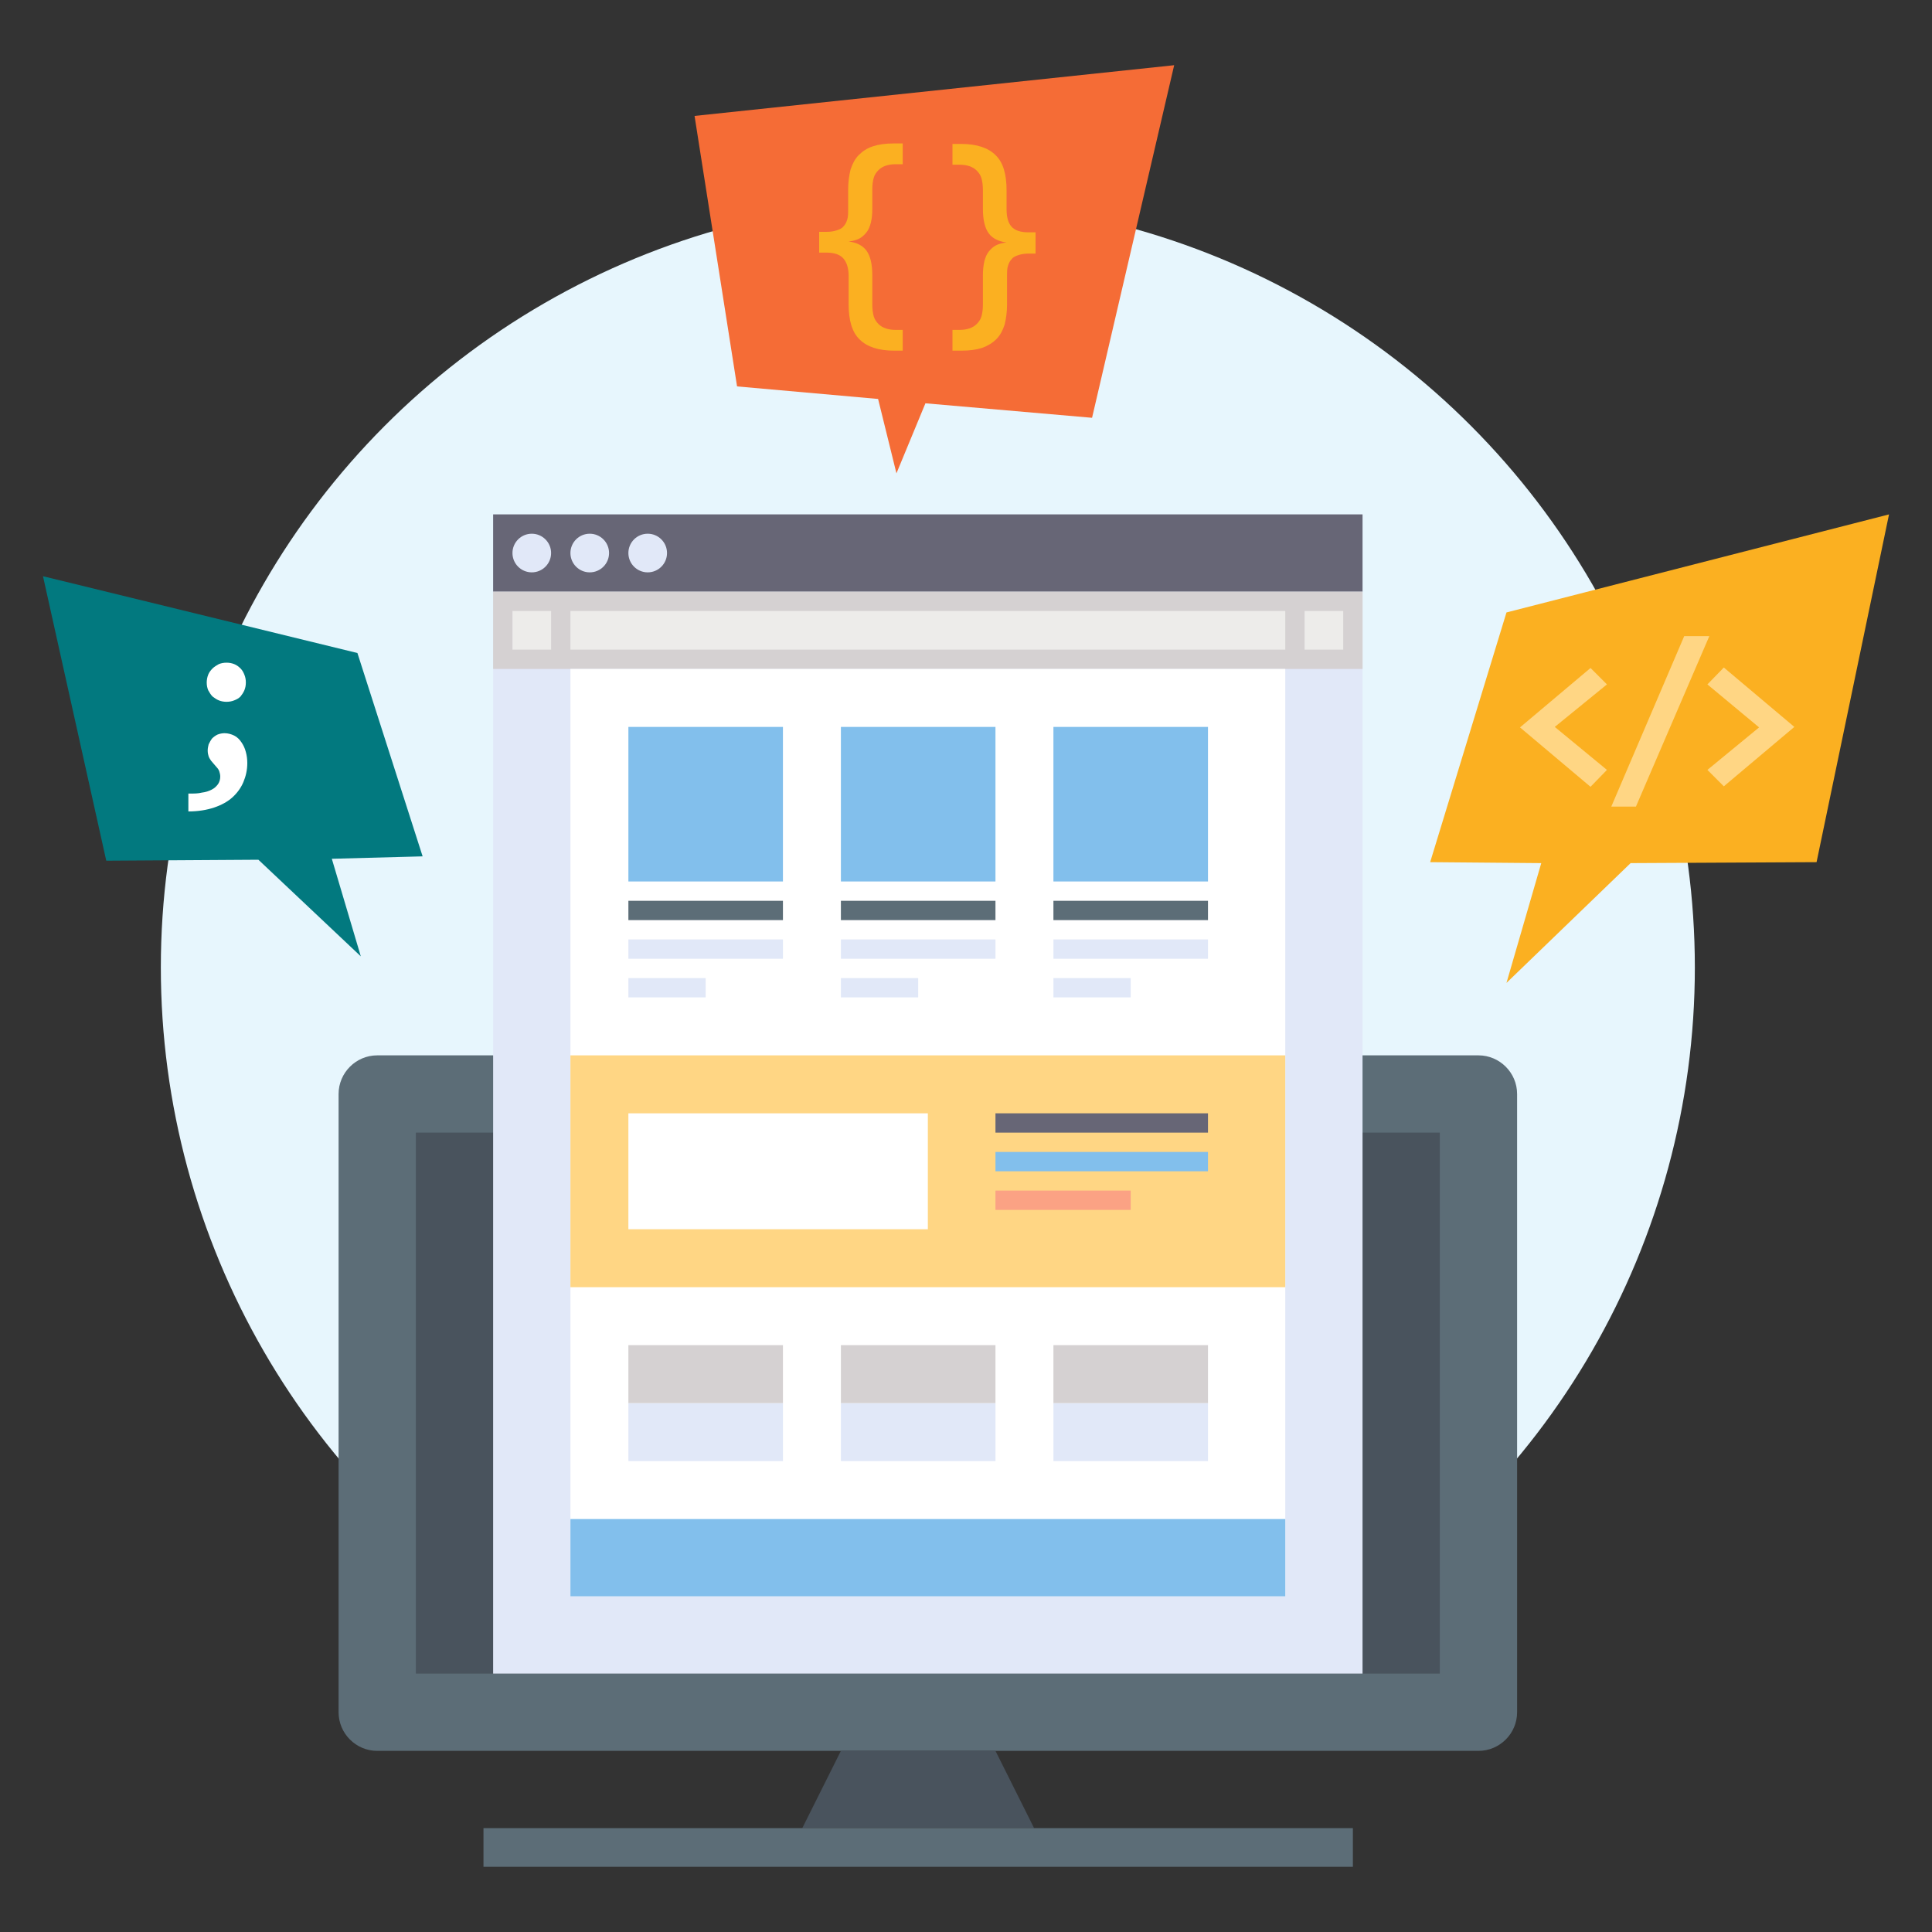 <?xml version="1.0" encoding="utf-8"?>
<!-- Generator: Adobe Illustrator 19.0.0, SVG Export Plug-In . SVG Version: 6.00 Build 0)  -->
<svg version="1.1" id="Layer_1" xmlns="http://www.w3.org/2000/svg" xmlns:xlink="http://www.w3.org/1999/xlink" x="0px" y="0px"
	 viewBox="0 0 400 400" style="enable-background:new 0 0 400 400;" xml:space="preserve">
<rect x="0" y="0" width="400" height="400" fill="#333333" stroke="none"/>
<style type="text/css">
	.st0{fill:#E7F6FD;}
	.st1{fill:#FBB021;}
	.st2{fill:#02797F;}
	.st3{fill:#5C6D77;}
	.st4{fill:#49535D;}
	.st5{fill:#E1E8F8;}
	.st6{fill:#676676;}
	.st7{fill:#D5D1D2;}
	.st8{fill:#EDECEA;}
	.st9{fill:#FFFFFF;}
	.st10{fill:#82BFEC;}
	.st11{fill:#FFD684;}
	.st12{fill:#FBA284;}
	.st13{fill:#F56C36;}
</style>
<g id="XMLID_1_">
	<circle id="XMLID_221_" class="st0" cx="192.1" cy="200.3" r="158.8"/>
	<polygon id="XMLID_224_" class="st1" points="311.9,126.8 391.1,106.5 376.1,178.5 337.6,178.7 311.9,203.5 319.1,178.7 
		296.1,178.5 	"/>
	<polygon id="XMLID_223_" class="st2" points="74,135.2 8.9,119.3 22,178.2 53.5,178 74.7,198 68.7,177.8 87.5,177.3 	"/>
	<path id="XMLID_173_" class="st3" d="M306.1,362.5h-228c-4.4,0-8-3.6-8-8v-128c0-4.4,3.6-8,8-8h228c4.4,0,8,3.6,8,8v128
		C314.1,358.9,310.5,362.5,306.1,362.5z"/>
	<rect id="XMLID_209_" x="86.1" y="234.5" class="st4" width="212" height="112"/>
	<g id="XMLID_169_">
		<rect id="XMLID_12_" x="102.1" y="106.5" class="st5" width="180" height="240"/>
		<rect id="XMLID_15_" x="102.1" y="106.5" class="st6" width="180" height="16"/>
		<rect id="XMLID_26_" x="102.1" y="122.5" class="st7" width="180" height="16"/>
		<circle id="XMLID_16_" class="st5" cx="110.1" cy="114.5" r="4"/>
		<circle id="XMLID_23_" class="st5" cx="122.1" cy="114.5" r="4"/>
		<circle id="XMLID_24_" class="st5" cx="134.1" cy="114.5" r="4"/>
		<rect id="XMLID_27_" x="106.1" y="126.5" class="st8" width="8" height="8"/>
		<rect id="XMLID_137_" x="118.1" y="126.5" class="st8" width="148" height="8"/>
		<rect id="XMLID_117_" x="270.1" y="126.5" class="st8" width="8" height="8"/>
		<rect id="XMLID_112_" x="118.1" y="138.5" class="st9" width="148" height="192"/>
		<g id="XMLID_152_">
			<rect id="XMLID_138_" x="130.1" y="150.5" class="st10" width="32" height="32"/>
			<rect id="XMLID_139_" x="130.1" y="186.5" class="st3" width="32" height="4"/>
			<rect id="XMLID_158_" x="130.1" y="194.5" class="st5" width="32" height="4"/>
			<rect id="XMLID_160_" x="130.1" y="202.5" class="st5" width="16" height="4"/>
		</g>
		<g id="XMLID_162_">
			<rect id="XMLID_182_" x="174.1" y="150.5" class="st10" width="32" height="32"/>
			<rect id="XMLID_179_" x="174.1" y="186.5" class="st3" width="32" height="4"/>
			<rect id="XMLID_171_" x="174.1" y="194.5" class="st5" width="32" height="4"/>
			<rect id="XMLID_164_" x="174.1" y="202.5" class="st5" width="16" height="4"/>
		</g>
		<g id="XMLID_185_">
			<rect id="XMLID_195_" x="218.1" y="150.5" class="st10" width="32" height="32"/>
			<rect id="XMLID_192_" x="218.1" y="186.5" class="st3" width="32" height="4"/>
			<rect id="XMLID_189_" x="218.1" y="194.5" class="st5" width="32" height="4"/>
			<rect id="XMLID_186_" x="218.1" y="202.5" class="st5" width="16" height="4"/>
		</g>
		<g id="XMLID_172_">
			<rect id="XMLID_211_" x="130.1" y="290.5" class="st5" width="32" height="12"/>
			<rect id="XMLID_212_" x="130.1" y="278.5" class="st7" width="32" height="12"/>
			<rect id="XMLID_215_" x="174.1" y="290.5" class="st5" width="32" height="12"/>
			<rect id="XMLID_230_" x="174.1" y="278.5" class="st7" width="32" height="12"/>
			<rect id="XMLID_231_" x="218.1" y="290.5" class="st5" width="32" height="12"/>
			<rect id="XMLID_232_" x="218.1" y="278.5" class="st7" width="32" height="12"/>
		</g>
		<rect id="XMLID_161_" x="118.1" y="218.5" class="st11" width="148" height="48"/>
		<rect id="XMLID_166_" x="130.1" y="230.5" class="st9" width="62" height="24"/>
		<g id="XMLID_210_">
			<rect id="XMLID_204_" x="206.1" y="230.5" class="st6" width="44" height="4"/>
			<rect id="XMLID_170_" x="206.1" y="238.5" class="st10" width="44" height="4"/>
			<rect id="XMLID_167_" x="206.1" y="246.5" class="st12" width="28" height="4"/>
		</g>
		<rect id="XMLID_168_" x="118.1" y="314.5" class="st10" width="148" height="16"/>
	</g>
	<polygon id="XMLID_207_" class="st4" points="214.1,378.5 166.1,378.5 174.1,362.5 206.1,362.5 	"/>
	<rect id="XMLID_219_" x="100.1" y="378.5" class="st3" width="180" height="8"/>
	<polygon id="XMLID_244_" class="st13" points="243.1,13.5 143.8,24 152.6,80 181.8,82.6 185.6,98 191.6,83.5 226.1,86.5 	"/>
	<g id="XMLID_2_">
		<path id="XMLID_4_" class="st1" d="M185.1,72.6c-3.2,0-5.6-0.8-7.1-2.3c-1.6-1.5-2.3-4-2.3-7.3v-5.9c0-1.6-0.4-2.8-1.1-3.6
			c-0.7-0.8-1.9-1.2-3.5-1.2h-1.5V48h1.5c0.8,0,1.5-0.1,2.1-0.3c0.6-0.2,1.1-0.4,1.4-0.8c0.4-0.4,0.6-0.8,0.8-1.4
			c0.2-0.6,0.2-1.3,0.2-2.1v-4.1c0-1.6,0.2-3,0.5-4.2c0.4-1.2,0.9-2.2,1.7-3c0.8-0.8,1.7-1.4,2.9-1.8c1.2-0.4,2.6-0.6,4.3-0.6h1.9
			v4.3h-1.5c-0.7,0-1.4,0.1-2,0.3c-0.6,0.2-1.1,0.5-1.5,0.9c-0.4,0.4-0.8,0.9-1,1.6c-0.2,0.7-0.3,1.5-0.3,2.4v4
			c0,1.2-0.1,2.1-0.3,2.9c-0.2,0.8-0.5,1.5-0.9,2c-0.4,0.5-0.9,1-1.5,1.3c-0.6,0.3-1.3,0.5-2.2,0.6c1.6,0.2,2.9,0.8,3.7,1.9
			c0.8,1.1,1.2,2.8,1.2,5.1V63c0,1,0.1,1.8,0.3,2.5c0.2,0.7,0.6,1.2,1,1.6c0.4,0.4,0.9,0.7,1.5,0.9c0.6,0.2,1.3,0.3,2,0.3h1.5v4.3
			H185.1z"/>
		<path id="XMLID_6_" class="st1" d="M199,29.8c3.2,0,5.6,0.8,7.1,2.3c1.6,1.5,2.3,4,2.3,7.3v3.9c0,1.6,0.3,2.8,1,3.6
			c0.7,0.8,1.9,1.2,3.5,1.2h1.5v4.4H213c-0.8,0-1.5,0.1-2.1,0.3c-0.6,0.2-1.1,0.4-1.4,0.8c-0.4,0.4-0.6,0.8-0.8,1.4
			c-0.2,0.6-0.2,1.3-0.2,2.1V63c0,1.6-0.2,3-0.5,4.2c-0.4,1.2-0.9,2.2-1.7,3c-0.8,0.8-1.8,1.4-2.9,1.8c-1.2,0.4-2.6,0.6-4.3,0.6
			h-1.9v-4.3h1.5c0.7,0,1.4-0.1,2-0.3c0.6-0.2,1.1-0.5,1.5-0.9c0.4-0.4,0.8-0.9,1-1.6c0.2-0.7,0.3-1.5,0.3-2.4v-6
			c0-1.2,0.1-2.1,0.3-3c0.2-0.8,0.5-1.5,0.9-2c0.4-0.5,0.9-1,1.5-1.3c0.6-0.3,1.3-0.5,2.2-0.6c-1.6-0.2-2.9-0.8-3.7-1.9
			c-0.8-1.1-1.2-2.8-1.2-5.1v-3.8c0-1-0.1-1.8-0.3-2.5c-0.2-0.7-0.6-1.2-1-1.6c-0.4-0.4-0.9-0.7-1.5-0.9c-0.6-0.2-1.3-0.3-2-0.3
			h-1.5v-4.3H199z"/>
	</g>
	<path id="XMLID_8_" class="st9" d="M39.3,164.3c0.9,0,1.7,0,2.5-0.2c0.8-0.1,1.4-0.3,2-0.6c0.6-0.3,1-0.7,1.3-1.1
		c0.3-0.4,0.5-1,0.5-1.6c0-0.4-0.1-0.8-0.2-1.1c-0.1-0.3-0.3-0.6-0.5-0.8c-0.2-0.2-0.4-0.5-0.6-0.7c-0.2-0.2-0.4-0.5-0.6-0.7
		c-0.2-0.3-0.4-0.6-0.5-0.9c-0.1-0.3-0.2-0.7-0.2-1.2c0-0.5,0.1-0.9,0.2-1.3c0.2-0.4,0.4-0.8,0.7-1.2c0.3-0.3,0.7-0.6,1.1-0.8
		c0.5-0.2,1-0.3,1.5-0.3c0.7,0,1.4,0.2,2,0.5c0.6,0.3,1.1,0.8,1.5,1.4c0.4,0.6,0.7,1.2,0.9,2c0.2,0.7,0.3,1.5,0.3,2.3
		c0,1.4-0.3,2.7-0.8,3.9c-0.5,1.2-1.3,2.3-2.3,3.2c-1,0.9-2.3,1.6-3.8,2.1c-1.5,0.5-3.3,0.8-5.3,0.8V164.3z M46.9,137.2
		c0.6,0,1.1,0.1,1.6,0.3c0.5,0.2,0.9,0.5,1.3,0.9c0.4,0.4,0.6,0.8,0.8,1.3c0.2,0.5,0.3,1,0.3,1.6c0,0.6-0.1,1.1-0.3,1.6
		c-0.2,0.5-0.5,0.9-0.8,1.3c-0.4,0.4-0.8,0.6-1.3,0.8c-0.5,0.2-1,0.3-1.6,0.3c-0.6,0-1.1-0.1-1.6-0.3c-0.5-0.2-0.9-0.5-1.3-0.8
		c-0.4-0.4-0.6-0.8-0.9-1.3c-0.2-0.5-0.3-1-0.3-1.6c0-0.5,0.1-1.1,0.3-1.6c0.2-0.5,0.5-0.9,0.9-1.3c0.4-0.4,0.8-0.6,1.3-0.9
		C45.8,137.3,46.3,137.2,46.9,137.2z"/>
	<g id="XMLID_3_">
		<g id="XMLID_174_">
			<path id="XMLID_180_" class="st11" d="M329.3,162.9l-14.6-12.3l14.6-12.3l3.4,3.4l-10.8,8.8l10.8,8.9L329.3,162.9z"/>
			<path id="XMLID_177_" class="st11" d="M338.7,167h-5.1l15.1-35.3h5.2L338.7,167z"/>
			<path id="XMLID_175_" class="st11" d="M356.9,138.2l14.6,12.3l-14.6,12.3l-3.4-3.4l10.7-8.8l-10.7-8.9L356.9,138.2z"/>
		</g>
	</g>
</g>
</svg>
